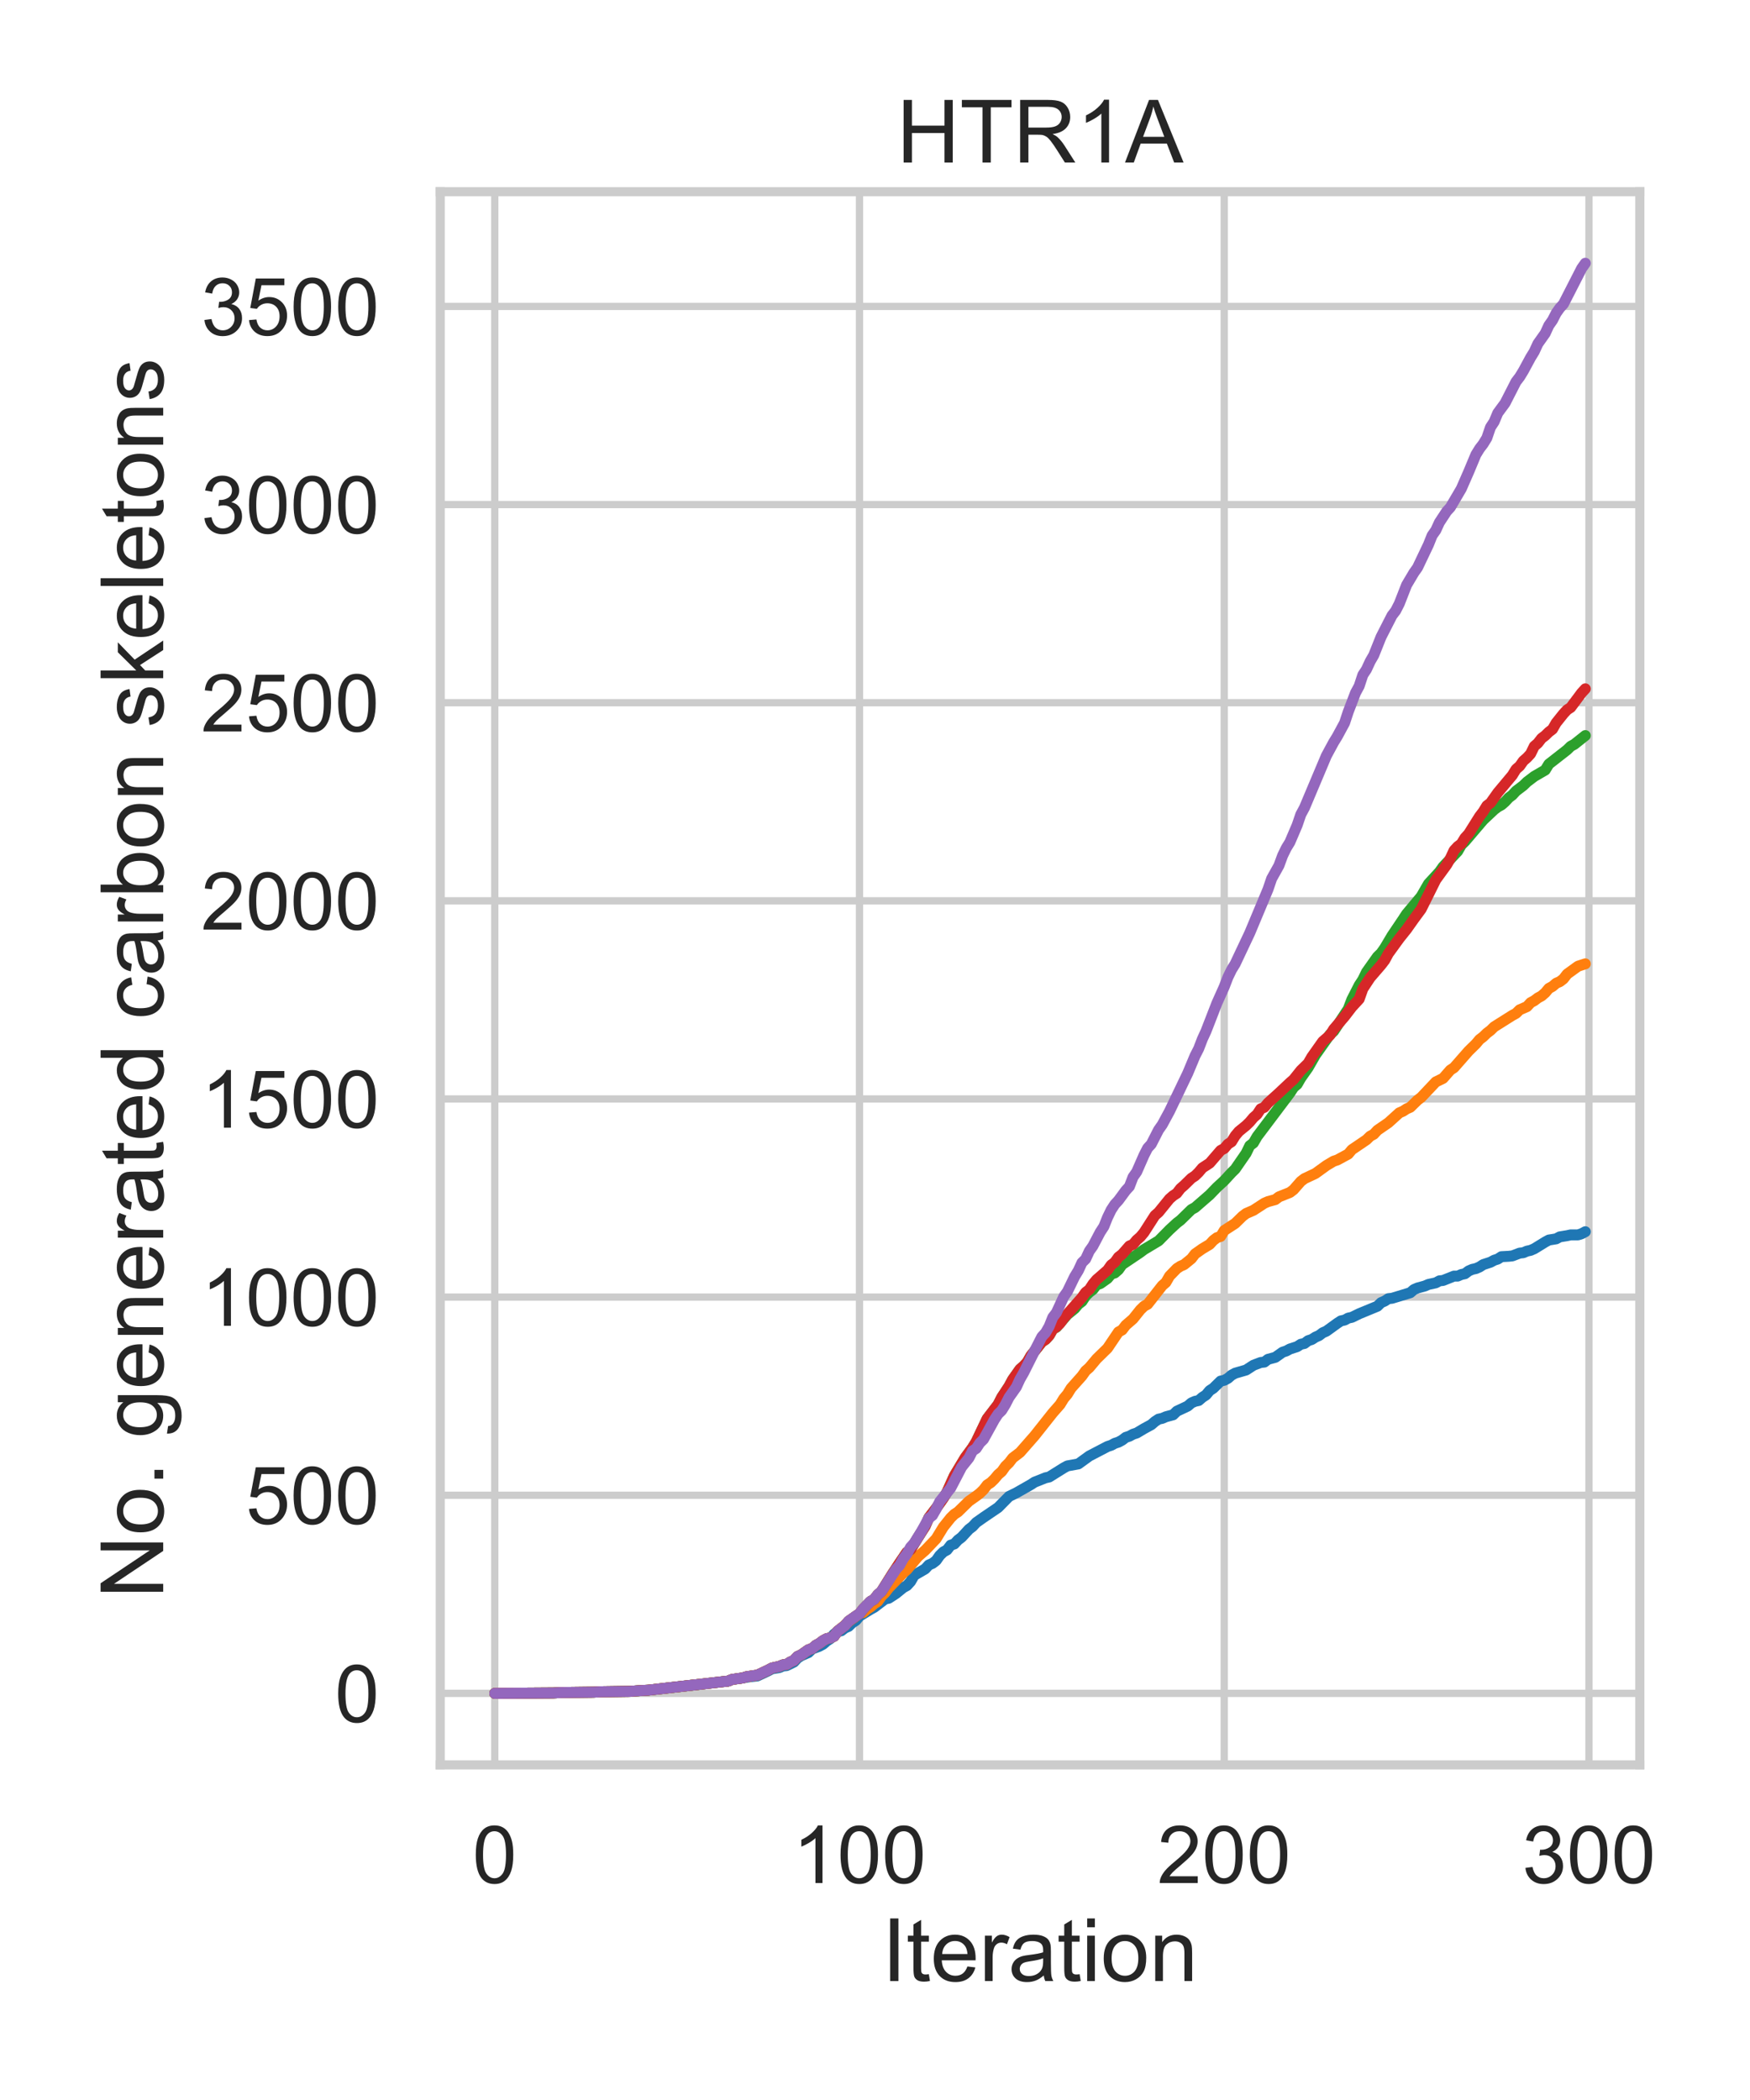 <?xml version="1.0" encoding="utf-8" standalone="no"?>
<!DOCTYPE svg PUBLIC "-//W3C//DTD SVG 1.1//EN"
  "http://www.w3.org/Graphics/SVG/1.1/DTD/svg11.dtd">
<!-- Created with matplotlib (https://matplotlib.org/) -->
<svg height="432pt" version="1.1" viewBox="0 0 360 432" width="360pt" xmlns="http://www.w3.org/2000/svg" xmlns:xlink="http://www.w3.org/1999/xlink">
 <defs>
  <style type="text/css">
*{stroke-linecap:butt;stroke-linejoin:round;}
  </style>
 </defs>
 <g id="figure_1">
  <g id="patch_1">
   <path d="M 0 432 
L 360 432 
L 360 0 
L 0 0 
z
" style="fill:#ffffff;"/>
  </g>
  <g id="axes_1">
   <g id="patch_2">
    <path d="M 90.565 363.06 
L 337.339 363.06 
L 337.339 39.44 
L 90.565 39.44 
z
" style="fill:#ffffff;"/>
   </g>
   <g id="matplotlib.axis_1">
    <g id="xtick_1">
     <g id="line2d_1">
      <path clip-path="url(#p295e932a3f)" d="M 101.782 363.06 
L 101.782 39.44 
" style="fill:none;stroke:#cccccc;stroke-linecap:round;stroke-width:1.5;"/>
     </g>
     <g id="text_1">
      <!-- 0 -->
      <defs>
       <path d="M 4.156 35.297 
Q 4.156 48 6.766 55.734 
Q 9.375 63.484 14.516 67.672 
Q 19.672 71.875 27.484 71.875 
Q 33.25 71.875 37.594 69.547 
Q 41.938 67.234 44.766 62.859 
Q 47.609 58.5 49.219 52.219 
Q 50.828 45.953 50.828 35.297 
Q 50.828 22.703 48.234 14.969 
Q 45.656 7.234 40.5 3 
Q 35.359 -1.219 27.484 -1.219 
Q 17.141 -1.219 11.234 6.203 
Q 4.156 15.141 4.156 35.297 
z
M 13.188 35.297 
Q 13.188 17.672 17.312 11.828 
Q 21.438 6 27.484 6 
Q 33.547 6 37.672 11.859 
Q 41.797 17.719 41.797 35.297 
Q 41.797 52.984 37.672 58.781 
Q 33.547 64.594 27.391 64.594 
Q 21.344 64.594 17.719 59.469 
Q 13.188 52.938 13.188 35.297 
z
" id="ArialMT-48"/>
      </defs>
      <g style="fill:#262626;" transform="translate(97.194 387.37)scale(0.165 -0.165)">
       <use xlink:href="#ArialMT-48"/>
      </g>
     </g>
    </g>
    <g id="xtick_2">
     <g id="line2d_2">
      <path clip-path="url(#p295e932a3f)" d="M 176.812 363.06 
L 176.812 39.44 
" style="fill:none;stroke:#cccccc;stroke-linecap:round;stroke-width:1.5;"/>
     </g>
     <g id="text_2">
      <!-- 100 -->
      <defs>
       <path d="M 37.25 0 
L 28.469 0 
L 28.469 56 
Q 25.297 52.984 20.141 49.953 
Q 14.984 46.922 10.891 45.406 
L 10.891 53.906 
Q 18.266 57.375 23.781 62.297 
Q 29.297 67.234 31.594 71.875 
L 37.25 71.875 
z
" id="ArialMT-49"/>
      </defs>
      <g style="fill:#262626;" transform="translate(163.049 387.37)scale(0.165 -0.165)">
       <use xlink:href="#ArialMT-49"/>
       <use x="55.615" xlink:href="#ArialMT-48"/>
       <use x="111.23" xlink:href="#ArialMT-48"/>
      </g>
     </g>
    </g>
    <g id="xtick_3">
     <g id="line2d_3">
      <path clip-path="url(#p295e932a3f)" d="M 251.842 363.06 
L 251.842 39.44 
" style="fill:none;stroke:#cccccc;stroke-linecap:round;stroke-width:1.5;"/>
     </g>
     <g id="text_3">
      <!-- 200 -->
      <defs>
       <path d="M 50.344 8.453 
L 50.344 0 
L 3.031 0 
Q 2.938 3.172 4.047 6.109 
Q 5.859 10.938 9.828 15.625 
Q 13.812 20.312 21.344 26.469 
Q 33.016 36.031 37.109 41.625 
Q 41.219 47.219 41.219 52.203 
Q 41.219 57.422 37.469 61 
Q 33.734 64.594 27.734 64.594 
Q 21.391 64.594 17.578 60.781 
Q 13.766 56.984 13.719 50.25 
L 4.688 51.172 
Q 5.609 61.281 11.656 66.578 
Q 17.719 71.875 27.938 71.875 
Q 38.234 71.875 44.234 66.156 
Q 50.25 60.453 50.25 52 
Q 50.25 47.703 48.484 43.547 
Q 46.734 39.406 42.656 34.812 
Q 38.578 30.219 29.109 22.219 
Q 21.188 15.578 18.938 13.203 
Q 16.703 10.844 15.234 8.453 
z
" id="ArialMT-50"/>
      </defs>
      <g style="fill:#262626;" transform="translate(238.079 387.37)scale(0.165 -0.165)">
       <use xlink:href="#ArialMT-50"/>
       <use x="55.615" xlink:href="#ArialMT-48"/>
       <use x="111.23" xlink:href="#ArialMT-48"/>
      </g>
     </g>
    </g>
    <g id="xtick_4">
     <g id="line2d_4">
      <path clip-path="url(#p295e932a3f)" d="M 326.873 363.06 
L 326.873 39.44 
" style="fill:none;stroke:#cccccc;stroke-linecap:round;stroke-width:1.5;"/>
     </g>
     <g id="text_4">
      <!-- 300 -->
      <defs>
       <path d="M 4.203 18.891 
L 12.984 20.062 
Q 14.5 12.594 18.141 9.297 
Q 21.781 6 27 6 
Q 33.203 6 37.469 10.297 
Q 41.75 14.594 41.75 20.953 
Q 41.75 27 37.797 30.922 
Q 33.844 34.859 27.734 34.859 
Q 25.25 34.859 21.531 33.891 
L 22.516 41.609 
Q 23.391 41.5 23.922 41.5 
Q 29.547 41.5 34.031 44.422 
Q 38.531 47.359 38.531 53.469 
Q 38.531 58.297 35.25 61.469 
Q 31.984 64.656 26.812 64.656 
Q 21.688 64.656 18.266 61.422 
Q 14.844 58.203 13.875 51.766 
L 5.078 53.328 
Q 6.688 62.156 12.391 67.016 
Q 18.109 71.875 26.609 71.875 
Q 32.469 71.875 37.391 69.359 
Q 42.328 66.844 44.938 62.5 
Q 47.562 58.156 47.562 53.266 
Q 47.562 48.641 45.062 44.828 
Q 42.578 41.016 37.703 38.766 
Q 44.047 37.312 47.562 32.688 
Q 51.078 28.078 51.078 21.141 
Q 51.078 11.766 44.234 5.25 
Q 37.406 -1.266 26.953 -1.266 
Q 17.531 -1.266 11.297 4.344 
Q 5.078 9.969 4.203 18.891 
z
" id="ArialMT-51"/>
      </defs>
      <g style="fill:#262626;" transform="translate(313.109 387.37)scale(0.165 -0.165)">
       <use xlink:href="#ArialMT-51"/>
       <use x="55.615" xlink:href="#ArialMT-48"/>
       <use x="111.23" xlink:href="#ArialMT-48"/>
      </g>
     </g>
    </g>
    <g id="text_5">
     <!-- Iteration -->
     <defs>
      <path d="M 9.328 0 
L 9.328 71.578 
L 18.797 71.578 
L 18.797 0 
z
" id="ArialMT-73"/>
      <path d="M 25.781 7.859 
L 27.047 0.094 
Q 23.344 -0.688 20.406 -0.688 
Q 15.625 -0.688 12.984 0.828 
Q 10.359 2.344 9.281 4.812 
Q 8.203 7.281 8.203 15.188 
L 8.203 45.016 
L 1.766 45.016 
L 1.766 51.859 
L 8.203 51.859 
L 8.203 64.703 
L 16.938 69.969 
L 16.938 51.859 
L 25.781 51.859 
L 25.781 45.016 
L 16.938 45.016 
L 16.938 14.703 
Q 16.938 10.938 17.406 9.859 
Q 17.875 8.797 18.922 8.156 
Q 19.969 7.516 21.922 7.516 
Q 23.391 7.516 25.781 7.859 
z
" id="ArialMT-116"/>
      <path d="M 42.094 16.703 
L 51.172 15.578 
Q 49.031 7.625 43.219 3.219 
Q 37.406 -1.172 28.375 -1.172 
Q 17 -1.172 10.328 5.828 
Q 3.656 12.844 3.656 25.484 
Q 3.656 38.578 10.391 45.797 
Q 17.141 53.031 27.875 53.031 
Q 38.281 53.031 44.875 45.953 
Q 51.469 38.875 51.469 26.031 
Q 51.469 25.25 51.422 23.688 
L 12.75 23.688 
Q 13.234 15.141 17.578 10.594 
Q 21.922 6.062 28.422 6.062 
Q 33.25 6.062 36.672 8.594 
Q 40.094 11.141 42.094 16.703 
z
M 13.234 30.906 
L 42.188 30.906 
Q 41.609 37.453 38.875 40.719 
Q 34.672 45.797 27.984 45.797 
Q 21.922 45.797 17.797 41.75 
Q 13.672 37.703 13.234 30.906 
z
" id="ArialMT-101"/>
      <path d="M 6.5 0 
L 6.5 51.859 
L 14.406 51.859 
L 14.406 44 
Q 17.438 49.516 20 51.266 
Q 22.562 53.031 25.641 53.031 
Q 30.078 53.031 34.672 50.203 
L 31.641 42.047 
Q 28.422 43.953 25.203 43.953 
Q 22.312 43.953 20.016 42.219 
Q 17.719 40.484 16.75 37.406 
Q 15.281 32.719 15.281 27.156 
L 15.281 0 
z
" id="ArialMT-114"/>
      <path d="M 40.438 6.391 
Q 35.547 2.25 31.031 0.531 
Q 26.516 -1.172 21.344 -1.172 
Q 12.797 -1.172 8.203 3 
Q 3.609 7.172 3.609 13.672 
Q 3.609 17.484 5.344 20.625 
Q 7.078 23.781 9.891 25.688 
Q 12.703 27.594 16.219 28.562 
Q 18.797 29.25 24.031 29.891 
Q 34.672 31.156 39.703 32.906 
Q 39.75 34.719 39.75 35.203 
Q 39.75 40.578 37.25 42.781 
Q 33.891 45.75 27.25 45.75 
Q 21.047 45.75 18.094 43.578 
Q 15.141 41.406 13.719 35.891 
L 5.125 37.062 
Q 6.297 42.578 8.984 45.969 
Q 11.672 49.359 16.75 51.188 
Q 21.828 53.031 28.516 53.031 
Q 35.156 53.031 39.297 51.469 
Q 43.453 49.906 45.406 47.531 
Q 47.359 45.172 48.141 41.547 
Q 48.578 39.312 48.578 33.453 
L 48.578 21.734 
Q 48.578 9.469 49.141 6.219 
Q 49.703 2.984 51.375 0 
L 42.188 0 
Q 40.828 2.734 40.438 6.391 
z
M 39.703 26.031 
Q 34.906 24.078 25.344 22.703 
Q 19.922 21.922 17.672 20.938 
Q 15.438 19.969 14.203 18.094 
Q 12.984 16.219 12.984 13.922 
Q 12.984 10.406 15.641 8.062 
Q 18.312 5.719 23.438 5.719 
Q 28.516 5.719 32.469 7.938 
Q 36.422 10.156 38.281 14.016 
Q 39.703 17 39.703 22.797 
z
" id="ArialMT-97"/>
      <path d="M 6.641 61.469 
L 6.641 71.578 
L 15.438 71.578 
L 15.438 61.469 
z
M 6.641 0 
L 6.641 51.859 
L 15.438 51.859 
L 15.438 0 
z
" id="ArialMT-105"/>
      <path d="M 3.328 25.922 
Q 3.328 40.328 11.328 47.266 
Q 18.016 53.031 27.641 53.031 
Q 38.328 53.031 45.109 46.016 
Q 51.906 39.016 51.906 26.656 
Q 51.906 16.656 48.906 10.906 
Q 45.906 5.172 40.156 2 
Q 34.422 -1.172 27.641 -1.172 
Q 16.75 -1.172 10.031 5.812 
Q 3.328 12.797 3.328 25.922 
z
M 12.359 25.922 
Q 12.359 15.969 16.703 11.016 
Q 21.047 6.062 27.641 6.062 
Q 34.188 6.062 38.531 11.031 
Q 42.875 16.016 42.875 26.219 
Q 42.875 35.844 38.5 40.797 
Q 34.125 45.75 27.641 45.75 
Q 21.047 45.75 16.703 40.812 
Q 12.359 35.891 12.359 25.922 
z
" id="ArialMT-111"/>
      <path d="M 6.594 0 
L 6.594 51.859 
L 14.5 51.859 
L 14.5 44.484 
Q 20.219 53.031 31 53.031 
Q 35.688 53.031 39.625 51.344 
Q 43.562 49.656 45.516 46.922 
Q 47.469 44.188 48.25 40.438 
Q 48.734 37.984 48.734 31.891 
L 48.734 0 
L 39.938 0 
L 39.938 31.547 
Q 39.938 36.922 38.906 39.578 
Q 37.891 42.234 35.281 43.812 
Q 32.672 45.406 29.156 45.406 
Q 23.531 45.406 19.453 41.844 
Q 15.375 38.281 15.375 28.328 
L 15.375 0 
z
" id="ArialMT-110"/>
     </defs>
     <g style="fill:#262626;" transform="translate(181.435 407.534)scale(0.18 -0.18)">
      <use xlink:href="#ArialMT-73"/>
      <use x="27.783" xlink:href="#ArialMT-116"/>
      <use x="55.566" xlink:href="#ArialMT-101"/>
      <use x="111.182" xlink:href="#ArialMT-114"/>
      <use x="144.482" xlink:href="#ArialMT-97"/>
      <use x="200.098" xlink:href="#ArialMT-116"/>
      <use x="227.881" xlink:href="#ArialMT-105"/>
      <use x="250.098" xlink:href="#ArialMT-111"/>
      <use x="305.713" xlink:href="#ArialMT-110"/>
     </g>
    </g>
   </g>
   <g id="matplotlib.axis_2">
    <g id="ytick_1">
     <g id="line2d_5">
      <path clip-path="url(#p295e932a3f)" d="M 90.565 348.35 
L 337.339 348.35 
" style="fill:none;stroke:#cccccc;stroke-linecap:round;stroke-width:1.5;"/>
     </g>
     <g id="text_6">
      <!-- 0 -->
      <g style="fill:#262626;" transform="translate(68.889 354.255)scale(0.165 -0.165)">
       <use xlink:href="#ArialMT-48"/>
      </g>
     </g>
    </g>
    <g id="ytick_2">
     <g id="line2d_6">
      <path clip-path="url(#p295e932a3f)" d="M 90.565 307.591 
L 337.339 307.591 
" style="fill:none;stroke:#cccccc;stroke-linecap:round;stroke-width:1.5;"/>
     </g>
     <g id="text_7">
      <!-- 500 -->
      <defs>
       <path d="M 4.156 18.75 
L 13.375 19.531 
Q 14.406 12.797 18.141 9.391 
Q 21.875 6 27.156 6 
Q 33.5 6 37.891 10.781 
Q 42.281 15.578 42.281 23.484 
Q 42.281 31 38.062 35.344 
Q 33.844 39.703 27 39.703 
Q 22.75 39.703 19.328 37.766 
Q 15.922 35.844 13.969 32.766 
L 5.719 33.844 
L 12.641 70.609 
L 48.25 70.609 
L 48.25 62.203 
L 19.672 62.203 
L 15.828 42.969 
Q 22.266 47.469 29.344 47.469 
Q 38.719 47.469 45.156 40.969 
Q 51.609 34.469 51.609 24.266 
Q 51.609 14.547 45.953 7.469 
Q 39.062 -1.219 27.156 -1.219 
Q 17.391 -1.219 11.203 4.25 
Q 5.031 9.719 4.156 18.75 
z
" id="ArialMT-53"/>
      </defs>
      <g style="fill:#262626;" transform="translate(50.538 313.496)scale(0.165 -0.165)">
       <use xlink:href="#ArialMT-53"/>
       <use x="55.615" xlink:href="#ArialMT-48"/>
       <use x="111.23" xlink:href="#ArialMT-48"/>
      </g>
     </g>
    </g>
    <g id="ytick_3">
     <g id="line2d_7">
      <path clip-path="url(#p295e932a3f)" d="M 90.565 266.832 
L 337.339 266.832 
" style="fill:none;stroke:#cccccc;stroke-linecap:round;stroke-width:1.5;"/>
     </g>
     <g id="text_8">
      <!-- 1000 -->
      <g style="fill:#262626;" transform="translate(41.363 272.737)scale(0.165 -0.165)">
       <use xlink:href="#ArialMT-49"/>
       <use x="55.615" xlink:href="#ArialMT-48"/>
       <use x="111.23" xlink:href="#ArialMT-48"/>
       <use x="166.846" xlink:href="#ArialMT-48"/>
      </g>
     </g>
    </g>
    <g id="ytick_4">
     <g id="line2d_8">
      <path clip-path="url(#p295e932a3f)" d="M 90.565 226.072 
L 337.339 226.072 
" style="fill:none;stroke:#cccccc;stroke-linecap:round;stroke-width:1.5;"/>
     </g>
     <g id="text_9">
      <!-- 1500 -->
      <g style="fill:#262626;" transform="translate(41.363 231.978)scale(0.165 -0.165)">
       <use xlink:href="#ArialMT-49"/>
       <use x="55.615" xlink:href="#ArialMT-53"/>
       <use x="111.23" xlink:href="#ArialMT-48"/>
       <use x="166.846" xlink:href="#ArialMT-48"/>
      </g>
     </g>
    </g>
    <g id="ytick_5">
     <g id="line2d_9">
      <path clip-path="url(#p295e932a3f)" d="M 90.565 185.313 
L 337.339 185.313 
" style="fill:none;stroke:#cccccc;stroke-linecap:round;stroke-width:1.5;"/>
     </g>
     <g id="text_10">
      <!-- 2000 -->
      <g style="fill:#262626;" transform="translate(41.363 191.218)scale(0.165 -0.165)">
       <use xlink:href="#ArialMT-50"/>
       <use x="55.615" xlink:href="#ArialMT-48"/>
       <use x="111.23" xlink:href="#ArialMT-48"/>
       <use x="166.846" xlink:href="#ArialMT-48"/>
      </g>
     </g>
    </g>
    <g id="ytick_6">
     <g id="line2d_10">
      <path clip-path="url(#p295e932a3f)" d="M 90.565 144.554 
L 337.339 144.554 
" style="fill:none;stroke:#cccccc;stroke-linecap:round;stroke-width:1.5;"/>
     </g>
     <g id="text_11">
      <!-- 2500 -->
      <g style="fill:#262626;" transform="translate(41.363 150.459)scale(0.165 -0.165)">
       <use xlink:href="#ArialMT-50"/>
       <use x="55.615" xlink:href="#ArialMT-53"/>
       <use x="111.23" xlink:href="#ArialMT-48"/>
       <use x="166.846" xlink:href="#ArialMT-48"/>
      </g>
     </g>
    </g>
    <g id="ytick_7">
     <g id="line2d_11">
      <path clip-path="url(#p295e932a3f)" d="M 90.565 103.795 
L 337.339 103.795 
" style="fill:none;stroke:#cccccc;stroke-linecap:round;stroke-width:1.5;"/>
     </g>
     <g id="text_12">
      <!-- 3000 -->
      <g style="fill:#262626;" transform="translate(41.363 109.7)scale(0.165 -0.165)">
       <use xlink:href="#ArialMT-51"/>
       <use x="55.615" xlink:href="#ArialMT-48"/>
       <use x="111.23" xlink:href="#ArialMT-48"/>
       <use x="166.846" xlink:href="#ArialMT-48"/>
      </g>
     </g>
    </g>
    <g id="ytick_8">
     <g id="line2d_12">
      <path clip-path="url(#p295e932a3f)" d="M 90.565 63.036 
L 337.339 63.036 
" style="fill:none;stroke:#cccccc;stroke-linecap:round;stroke-width:1.5;"/>
     </g>
     <g id="text_13">
      <!-- 3500 -->
      <g style="fill:#262626;" transform="translate(41.363 68.941)scale(0.165 -0.165)">
       <use xlink:href="#ArialMT-51"/>
       <use x="55.615" xlink:href="#ArialMT-53"/>
       <use x="111.23" xlink:href="#ArialMT-48"/>
       <use x="166.846" xlink:href="#ArialMT-48"/>
      </g>
     </g>
    </g>
    <g id="text_14">
     <!-- No. generated carbon skeletons -->
     <defs>
      <path d="M 7.625 0 
L 7.625 71.578 
L 17.328 71.578 
L 54.938 15.375 
L 54.938 71.578 
L 64.016 71.578 
L 64.016 0 
L 54.297 0 
L 16.703 56.25 
L 16.703 0 
z
" id="ArialMT-78"/>
      <path d="M 9.078 0 
L 9.078 10.016 
L 19.094 10.016 
L 19.094 0 
z
" id="ArialMT-46"/>
      <path id="ArialMT-32"/>
      <path d="M 4.984 -4.297 
L 13.531 -5.562 
Q 14.062 -9.516 16.5 -11.328 
Q 19.781 -13.766 25.438 -13.766 
Q 31.547 -13.766 34.859 -11.328 
Q 38.188 -8.891 39.359 -4.5 
Q 40.047 -1.812 39.984 6.781 
Q 34.234 0 25.641 0 
Q 14.938 0 9.078 7.719 
Q 3.219 15.438 3.219 26.219 
Q 3.219 33.641 5.906 39.906 
Q 8.594 46.188 13.688 49.609 
Q 18.797 53.031 25.688 53.031 
Q 34.859 53.031 40.828 45.609 
L 40.828 51.859 
L 48.922 51.859 
L 48.922 7.031 
Q 48.922 -5.078 46.453 -10.125 
Q 44 -15.188 38.641 -18.109 
Q 33.297 -21.047 25.484 -21.047 
Q 16.219 -21.047 10.5 -16.875 
Q 4.781 -12.703 4.984 -4.297 
z
M 12.25 26.859 
Q 12.25 16.656 16.297 11.969 
Q 20.359 7.281 26.469 7.281 
Q 32.516 7.281 36.609 11.938 
Q 40.719 16.609 40.719 26.562 
Q 40.719 36.078 36.5 40.906 
Q 32.281 45.75 26.312 45.75 
Q 20.453 45.75 16.344 40.984 
Q 12.25 36.234 12.25 26.859 
z
" id="ArialMT-103"/>
      <path d="M 40.234 0 
L 40.234 6.547 
Q 35.297 -1.172 25.734 -1.172 
Q 19.531 -1.172 14.328 2.25 
Q 9.125 5.672 6.266 11.797 
Q 3.422 17.922 3.422 25.875 
Q 3.422 33.641 6 39.969 
Q 8.594 46.297 13.766 49.656 
Q 18.953 53.031 25.344 53.031 
Q 30.031 53.031 33.688 51.047 
Q 37.359 49.078 39.656 45.906 
L 39.656 71.578 
L 48.391 71.578 
L 48.391 0 
z
M 12.453 25.875 
Q 12.453 15.922 16.641 10.984 
Q 20.844 6.062 26.562 6.062 
Q 32.328 6.062 36.344 10.766 
Q 40.375 15.484 40.375 25.141 
Q 40.375 35.797 36.266 40.766 
Q 32.172 45.75 26.172 45.75 
Q 20.312 45.75 16.375 40.969 
Q 12.453 36.188 12.453 25.875 
z
" id="ArialMT-100"/>
      <path d="M 40.438 19 
L 49.078 17.875 
Q 47.656 8.938 41.812 3.875 
Q 35.984 -1.172 27.484 -1.172 
Q 16.844 -1.172 10.375 5.781 
Q 3.906 12.75 3.906 25.734 
Q 3.906 34.125 6.688 40.422 
Q 9.469 46.734 15.156 49.875 
Q 20.844 53.031 27.547 53.031 
Q 35.984 53.031 41.359 48.75 
Q 46.734 44.484 48.25 36.625 
L 39.703 35.297 
Q 38.484 40.531 35.375 43.156 
Q 32.281 45.797 27.875 45.797 
Q 21.234 45.797 17.078 41.031 
Q 12.938 36.281 12.938 25.984 
Q 12.938 15.531 16.938 10.797 
Q 20.953 6.062 27.391 6.062 
Q 32.562 6.062 36.031 9.234 
Q 39.5 12.406 40.438 19 
z
" id="ArialMT-99"/>
      <path d="M 14.703 0 
L 6.547 0 
L 6.547 71.578 
L 15.328 71.578 
L 15.328 46.047 
Q 20.906 53.031 29.547 53.031 
Q 34.328 53.031 38.594 51.094 
Q 42.875 49.172 45.625 45.672 
Q 48.391 42.188 49.953 37.25 
Q 51.516 32.328 51.516 26.703 
Q 51.516 13.375 44.922 6.094 
Q 38.328 -1.172 29.109 -1.172 
Q 19.922 -1.172 14.703 6.5 
z
M 14.594 26.312 
Q 14.594 17 17.141 12.844 
Q 21.297 6.062 28.375 6.062 
Q 34.125 6.062 38.328 11.062 
Q 42.531 16.062 42.531 25.984 
Q 42.531 36.141 38.5 40.969 
Q 34.469 45.797 28.766 45.797 
Q 23 45.797 18.797 40.797 
Q 14.594 35.797 14.594 26.312 
z
" id="ArialMT-98"/>
      <path d="M 3.078 15.484 
L 11.766 16.844 
Q 12.5 11.625 15.844 8.844 
Q 19.188 6.062 25.203 6.062 
Q 31.25 6.062 34.172 8.516 
Q 37.109 10.984 37.109 14.312 
Q 37.109 17.281 34.516 19 
Q 32.719 20.172 25.531 21.969 
Q 15.875 24.422 12.141 26.203 
Q 8.406 27.984 6.469 31.125 
Q 4.547 34.281 4.547 38.094 
Q 4.547 41.547 6.125 44.5 
Q 7.719 47.469 10.453 49.422 
Q 12.5 50.922 16.031 51.969 
Q 19.578 53.031 23.641 53.031 
Q 29.734 53.031 34.344 51.266 
Q 38.969 49.516 41.156 46.5 
Q 43.359 43.5 44.188 38.484 
L 35.594 37.312 
Q 35.016 41.312 32.203 43.547 
Q 29.391 45.797 24.266 45.797 
Q 18.219 45.797 15.625 43.797 
Q 13.031 41.797 13.031 39.109 
Q 13.031 37.406 14.109 36.031 
Q 15.188 34.625 17.484 33.688 
Q 18.797 33.203 25.25 31.453 
Q 34.578 28.953 38.25 27.359 
Q 41.938 25.781 44.031 22.75 
Q 46.141 19.734 46.141 15.234 
Q 46.141 10.844 43.578 6.953 
Q 41.016 3.078 36.172 0.953 
Q 31.344 -1.172 25.25 -1.172 
Q 15.141 -1.172 9.844 3.031 
Q 4.547 7.234 3.078 15.484 
z
" id="ArialMT-115"/>
      <path d="M 6.641 0 
L 6.641 71.578 
L 15.438 71.578 
L 15.438 30.766 
L 36.234 51.859 
L 47.609 51.859 
L 27.781 32.625 
L 49.609 0 
L 38.766 0 
L 21.625 26.516 
L 15.438 20.562 
L 15.438 0 
z
" id="ArialMT-107"/>
      <path d="M 6.391 0 
L 6.391 71.578 
L 15.188 71.578 
L 15.188 0 
z
" id="ArialMT-108"/>
     </defs>
     <g style="fill:#262626;" transform="translate(33.574 328.822)rotate(-90)scale(0.18 -0.18)">
      <use xlink:href="#ArialMT-78"/>
      <use x="72.217" xlink:href="#ArialMT-111"/>
      <use x="127.832" xlink:href="#ArialMT-46"/>
      <use x="155.615" xlink:href="#ArialMT-32"/>
      <use x="183.398" xlink:href="#ArialMT-103"/>
      <use x="239.014" xlink:href="#ArialMT-101"/>
      <use x="294.629" xlink:href="#ArialMT-110"/>
      <use x="350.244" xlink:href="#ArialMT-101"/>
      <use x="405.859" xlink:href="#ArialMT-114"/>
      <use x="439.16" xlink:href="#ArialMT-97"/>
      <use x="494.775" xlink:href="#ArialMT-116"/>
      <use x="522.559" xlink:href="#ArialMT-101"/>
      <use x="578.174" xlink:href="#ArialMT-100"/>
      <use x="633.789" xlink:href="#ArialMT-32"/>
      <use x="661.572" xlink:href="#ArialMT-99"/>
      <use x="711.572" xlink:href="#ArialMT-97"/>
      <use x="767.188" xlink:href="#ArialMT-114"/>
      <use x="800.488" xlink:href="#ArialMT-98"/>
      <use x="856.104" xlink:href="#ArialMT-111"/>
      <use x="911.719" xlink:href="#ArialMT-110"/>
      <use x="967.334" xlink:href="#ArialMT-32"/>
      <use x="995.117" xlink:href="#ArialMT-115"/>
      <use x="1045.117" xlink:href="#ArialMT-107"/>
      <use x="1095.117" xlink:href="#ArialMT-101"/>
      <use x="1150.732" xlink:href="#ArialMT-108"/>
      <use x="1172.949" xlink:href="#ArialMT-101"/>
      <use x="1228.564" xlink:href="#ArialMT-116"/>
      <use x="1256.348" xlink:href="#ArialMT-111"/>
      <use x="1311.963" xlink:href="#ArialMT-110"/>
      <use x="1367.578" xlink:href="#ArialMT-115"/>
     </g>
    </g>
   </g>
   <g id="line2d_13">
    <path clip-path="url(#p295e932a3f)" d="M 101.782 348.35 
L 113.787 348.268 
L 115.287 348.187 
L 122.04 348.105 
L 123.541 348.024 
L 129.543 347.942 
L 131.794 347.779 
L 133.295 347.698 
L 149.801 345.823 
L 150.552 345.497 
L 152.803 345.171 
L 154.303 344.926 
L 155.804 344.763 
L 158.055 343.703 
L 158.805 343.296 
L 160.306 343.051 
L 161.056 342.725 
L 161.806 342.644 
L 163.307 341.91 
L 164.057 341.095 
L 164.807 340.606 
L 166.308 339.954 
L 167.058 339.22 
L 168.559 338.649 
L 169.309 338.242 
L 170.059 337.59 
L 170.81 337.1 
L 171.56 336.204 
L 172.31 335.633 
L 173.061 335.47 
L 173.811 334.899 
L 174.561 334.573 
L 175.312 333.84 
L 176.062 333.351 
L 176.812 332.454 
L 179.063 331.068 
L 179.813 330.661 
L 182.064 328.949 
L 182.815 328.786 
L 184.315 327.807 
L 185.816 326.585 
L 186.566 326.177 
L 187.316 325.362 
L 188.067 324.058 
L 190.318 322.753 
L 191.068 321.938 
L 191.818 321.612 
L 192.569 321.041 
L 193.319 319.982 
L 194.069 319.248 
L 194.819 318.84 
L 195.57 317.862 
L 196.32 317.618 
L 197.07 316.802 
L 197.821 316.232 
L 199.321 314.601 
L 200.072 314.031 
L 200.822 313.216 
L 202.322 312.156 
L 205.324 310.118 
L 207.575 307.835 
L 209.075 307.102 
L 212.076 305.39 
L 212.827 304.901 
L 215.078 304.004 
L 215.828 303.841 
L 218.829 301.966 
L 219.579 301.558 
L 221.83 301.151 
L 224.081 299.52 
L 227.833 297.564 
L 228.583 297.319 
L 229.333 296.912 
L 230.084 296.667 
L 230.834 296.26 
L 231.584 295.689 
L 232.334 295.445 
L 233.085 295.037 
L 233.835 294.792 
L 235.336 293.896 
L 236.836 293.081 
L 237.587 292.428 
L 238.337 291.939 
L 239.087 291.776 
L 239.838 291.45 
L 241.338 291.043 
L 242.088 290.309 
L 244.339 289.249 
L 245.09 288.597 
L 245.84 288.271 
L 246.59 288.108 
L 247.341 287.456 
L 248.091 286.967 
L 248.841 286.07 
L 249.591 285.581 
L 251.092 284.113 
L 251.842 283.95 
L 252.593 283.543 
L 253.343 282.891 
L 254.093 282.483 
L 256.344 281.831 
L 257.845 280.853 
L 259.345 280.282 
L 260.096 280.201 
L 260.846 279.63 
L 262.347 279.222 
L 263.847 278.163 
L 264.597 277.918 
L 265.348 277.51 
L 266.848 277.021 
L 267.599 276.532 
L 268.349 276.369 
L 269.099 275.799 
L 269.85 275.554 
L 270.6 275.065 
L 271.35 274.739 
L 272.1 274.168 
L 272.851 273.842 
L 275.102 272.212 
L 275.852 271.723 
L 276.602 271.56 
L 277.353 271.152 
L 278.103 270.989 
L 279.603 270.255 
L 283.355 268.706 
L 284.105 267.973 
L 284.856 267.647 
L 285.606 267.158 
L 286.356 267.076 
L 290.108 265.935 
L 290.858 265.283 
L 291.608 264.957 
L 293.109 264.549 
L 293.859 264.223 
L 295.36 263.897 
L 296.11 263.489 
L 296.86 263.408 
L 299.111 262.511 
L 299.862 262.511 
L 300.612 262.185 
L 301.362 262.022 
L 302.113 261.451 
L 302.863 261.125 
L 303.613 260.962 
L 304.363 260.636 
L 305.114 260.147 
L 306.614 259.658 
L 307.365 259.25 
L 308.115 259.006 
L 308.865 258.517 
L 310.366 258.435 
L 311.116 258.354 
L 312.617 257.783 
L 313.367 257.702 
L 314.117 257.375 
L 314.868 257.212 
L 315.618 256.886 
L 317.869 255.501 
L 318.619 255.093 
L 320.12 254.848 
L 320.87 254.441 
L 322.371 254.196 
L 323.121 254.033 
L 324.622 254.033 
L 325.372 253.789 
L 326.122 253.381 
L 326.122 253.381 
" style="fill:none;stroke:#1f77b4;stroke-linecap:round;stroke-width:2.25;"/>
   </g>
   <g id="line2d_14">
    <path clip-path="url(#p295e932a3f)" d="M 101.782 348.35 
L 113.787 348.268 
L 115.287 348.187 
L 122.04 348.105 
L 123.541 348.024 
L 129.543 347.942 
L 131.794 347.779 
L 133.295 347.698 
L 149.801 345.823 
L 150.552 345.497 
L 152.803 345.171 
L 153.553 344.926 
L 155.804 344.6 
L 158.055 343.54 
L 158.805 343.133 
L 160.306 342.807 
L 161.056 342.481 
L 161.806 342.399 
L 162.556 341.91 
L 163.307 341.584 
L 164.057 340.769 
L 164.807 340.443 
L 166.308 339.383 
L 167.058 339.138 
L 167.809 338.486 
L 168.559 338.079 
L 169.309 337.508 
L 170.059 337.1 
L 170.81 336.937 
L 171.56 336.611 
L 172.31 335.552 
L 173.811 334.329 
L 174.561 333.595 
L 176.812 331.965 
L 177.562 331.72 
L 178.313 331.068 
L 179.063 330.579 
L 179.813 329.927 
L 180.564 329.438 
L 181.314 328.378 
L 182.064 327.644 
L 182.815 326.666 
L 184.315 325.117 
L 185.816 323.568 
L 186.566 322.916 
L 188.817 320.226 
L 190.318 318.922 
L 192.569 316.558 
L 194.069 314.112 
L 195.57 312.237 
L 196.32 311.504 
L 197.07 311.015 
L 199.321 308.814 
L 200.822 307.754 
L 201.572 307.183 
L 202.322 306.45 
L 203.073 305.471 
L 203.823 304.982 
L 204.573 304.249 
L 205.324 303.352 
L 206.074 302.7 
L 206.824 301.64 
L 207.575 300.906 
L 208.325 299.928 
L 209.825 298.787 
L 212.827 295.363 
L 216.578 290.635 
L 218.079 288.923 
L 218.829 287.7 
L 219.579 286.804 
L 220.33 285.581 
L 222.581 283.054 
L 223.331 281.994 
L 224.081 281.342 
L 225.582 279.548 
L 227.833 277.347 
L 230.084 274.005 
L 230.834 273.598 
L 231.584 272.619 
L 233.085 271.315 
L 234.585 269.44 
L 235.336 268.706 
L 236.086 268.299 
L 239.087 264.468 
L 239.838 263.815 
L 240.588 262.511 
L 242.088 260.962 
L 242.839 260.473 
L 243.589 260.147 
L 245.09 258.924 
L 245.84 257.946 
L 247.341 256.886 
L 248.841 255.99 
L 249.591 255.174 
L 250.342 254.604 
L 251.092 254.359 
L 251.842 253.136 
L 254.093 251.669 
L 255.594 250.202 
L 256.344 249.631 
L 257.845 248.979 
L 260.096 247.512 
L 260.846 247.186 
L 262.347 246.778 
L 263.097 246.207 
L 265.348 245.311 
L 266.098 244.74 
L 267.599 243.028 
L 268.349 242.458 
L 270.6 241.398 
L 272.851 239.767 
L 274.351 238.871 
L 275.102 238.626 
L 277.353 237.403 
L 278.103 236.507 
L 281.104 234.469 
L 281.854 233.735 
L 282.605 233.328 
L 283.355 232.512 
L 285.606 230.963 
L 287.857 228.926 
L 288.607 228.599 
L 289.357 228.11 
L 290.108 227.784 
L 291.608 226.317 
L 292.359 225.746 
L 295.36 222.567 
L 296.86 221.833 
L 298.361 220.122 
L 299.111 219.632 
L 302.113 216.209 
L 303.613 214.741 
L 304.363 213.845 
L 305.114 213.274 
L 305.864 212.54 
L 306.614 211.97 
L 307.365 211.236 
L 311.116 208.872 
L 311.866 208.464 
L 312.617 207.731 
L 314.117 207.079 
L 314.868 206.263 
L 315.618 205.856 
L 316.368 205.285 
L 317.119 204.878 
L 317.869 204.225 
L 318.619 203.329 
L 319.369 202.921 
L 320.12 202.269 
L 320.87 201.943 
L 321.62 201.372 
L 322.371 200.394 
L 324.622 198.764 
L 326.122 198.275 
L 326.122 198.275 
" style="fill:none;stroke:#ff7f0e;stroke-linecap:round;stroke-width:2.25;"/>
   </g>
   <g id="line2d_15">
    <path clip-path="url(#p295e932a3f)" d="M 101.782 348.35 
L 113.787 348.268 
L 115.287 348.187 
L 122.04 348.105 
L 123.541 348.024 
L 129.543 347.942 
L 131.794 347.779 
L 133.295 347.698 
L 149.801 345.823 
L 150.552 345.497 
L 152.803 345.171 
L 153.553 344.926 
L 155.804 344.6 
L 158.055 343.54 
L 158.805 343.133 
L 160.306 342.807 
L 161.056 342.481 
L 161.806 342.399 
L 162.556 341.91 
L 163.307 341.584 
L 164.057 340.769 
L 164.807 340.443 
L 166.308 339.383 
L 167.058 339.138 
L 167.809 338.486 
L 168.559 338.079 
L 169.309 337.508 
L 170.059 337.1 
L 170.81 336.937 
L 171.56 336.611 
L 172.31 335.552 
L 173.811 334.41 
L 174.561 333.514 
L 176.062 332.454 
L 176.812 331.965 
L 177.562 330.987 
L 179.063 329.438 
L 179.813 329.03 
L 180.564 328.052 
L 181.314 327.4 
L 183.565 323.813 
L 185.065 321.53 
L 186.566 319.329 
L 187.316 318.759 
L 188.817 316.313 
L 190.318 313.949 
L 191.068 312.237 
L 192.569 310.281 
L 194.069 308.161 
L 194.819 306.939 
L 196.32 303.596 
L 198.571 299.847 
L 200.072 297.809 
L 200.822 296.586 
L 203.073 291.858 
L 205.324 288.923 
L 206.074 287.456 
L 207.575 285.173 
L 208.325 283.787 
L 209.825 281.668 
L 210.576 281.016 
L 211.326 280.201 
L 212.076 278.896 
L 214.327 276.043 
L 215.078 275.554 
L 215.828 274.739 
L 216.578 273.435 
L 217.328 273.027 
L 219.579 270.418 
L 221.08 269.196 
L 221.83 268.299 
L 222.581 267.728 
L 223.331 266.587 
L 224.081 265.853 
L 224.831 265.283 
L 225.582 264.305 
L 226.332 264.06 
L 227.833 263 
L 228.583 262.104 
L 229.333 261.859 
L 230.084 261.207 
L 230.834 260.147 
L 234.585 257.62 
L 235.336 257.049 
L 236.836 256.153 
L 238.337 255.256 
L 240.588 252.973 
L 242.088 251.588 
L 242.839 251.017 
L 245.09 248.816 
L 245.84 248.408 
L 248.841 245.8 
L 250.342 244.251 
L 251.842 242.865 
L 253.343 241.235 
L 254.093 240.501 
L 256.344 237.24 
L 257.094 235.692 
L 257.845 235.121 
L 258.595 233.817 
L 265.348 224.85 
L 266.098 223.708 
L 266.848 223.056 
L 267.599 221.752 
L 269.099 219.632 
L 270.6 217.024 
L 273.601 212.785 
L 274.351 212.133 
L 275.852 209.85 
L 277.353 207.568 
L 278.103 205.611 
L 279.603 202.677 
L 280.354 201.535 
L 281.104 199.986 
L 283.355 196.807 
L 284.105 196.074 
L 284.856 195.014 
L 286.356 192.487 
L 288.607 189.145 
L 289.357 188.003 
L 292.359 184.416 
L 293.859 181.808 
L 296.11 179.362 
L 296.86 178.303 
L 299.862 175.123 
L 300.612 173.819 
L 301.362 173.085 
L 305.114 168.683 
L 307.365 166.564 
L 308.115 165.993 
L 308.865 165.586 
L 309.616 164.934 
L 310.366 164.118 
L 311.116 163.548 
L 311.866 162.733 
L 313.367 161.591 
L 314.117 160.858 
L 315.618 159.716 
L 317.869 158.412 
L 318.619 157.189 
L 322.371 154.255 
L 323.121 153.521 
L 323.871 153.113 
L 326.122 151.32 
L 326.122 151.32 
" style="fill:none;stroke:#2ca02c;stroke-linecap:round;stroke-width:2.25;"/>
   </g>
   <g id="line2d_16">
    <path clip-path="url(#p295e932a3f)" d="M 101.782 348.35 
L 113.787 348.268 
L 115.287 348.187 
L 122.04 348.105 
L 123.541 348.024 
L 129.543 347.942 
L 131.794 347.779 
L 133.295 347.698 
L 149.801 345.823 
L 150.552 345.497 
L 152.803 345.171 
L 153.553 344.926 
L 155.804 344.6 
L 158.055 343.54 
L 158.805 343.133 
L 160.306 342.807 
L 161.056 342.481 
L 161.806 342.399 
L 162.556 341.91 
L 163.307 341.584 
L 164.057 340.769 
L 164.807 340.443 
L 166.308 339.383 
L 167.058 339.138 
L 167.809 338.486 
L 168.559 338.079 
L 169.309 337.508 
L 170.059 337.1 
L 170.81 336.937 
L 171.56 336.611 
L 172.31 335.552 
L 173.811 334.41 
L 174.561 333.514 
L 176.062 332.454 
L 176.812 331.965 
L 177.562 330.987 
L 179.063 329.438 
L 179.813 329.03 
L 180.564 328.052 
L 181.314 327.4 
L 183.565 323.813 
L 185.065 321.53 
L 186.566 319.329 
L 187.316 318.759 
L 188.817 316.313 
L 190.318 313.949 
L 191.068 312.237 
L 192.569 310.281 
L 194.069 308.161 
L 194.819 306.939 
L 196.32 303.596 
L 198.571 299.847 
L 200.072 297.809 
L 200.822 296.586 
L 203.073 291.858 
L 205.324 288.923 
L 206.074 287.456 
L 207.575 285.173 
L 208.325 283.787 
L 209.825 281.668 
L 210.576 281.016 
L 211.326 280.201 
L 212.076 278.896 
L 214.327 276.043 
L 215.078 275.554 
L 215.828 274.739 
L 216.578 273.435 
L 217.328 272.945 
L 218.079 272.212 
L 218.829 271.152 
L 222.581 266.913 
L 223.331 265.853 
L 224.081 265.283 
L 224.831 264.141 
L 225.582 263.245 
L 227.833 261.288 
L 228.583 260.229 
L 229.333 259.658 
L 230.084 258.598 
L 230.834 258.028 
L 232.334 256.316 
L 233.085 255.99 
L 233.835 255.093 
L 234.585 254.441 
L 235.336 253.544 
L 237.587 250.039 
L 238.337 249.387 
L 240.588 246.615 
L 241.338 245.963 
L 242.088 245.474 
L 242.839 244.496 
L 243.589 243.843 
L 245.09 242.376 
L 245.84 241.887 
L 246.59 241.153 
L 247.341 240.257 
L 248.841 239.278 
L 251.092 236.67 
L 251.842 236.262 
L 252.593 235.365 
L 253.343 234.876 
L 254.093 233.654 
L 254.844 232.757 
L 256.344 231.534 
L 257.094 230.8 
L 257.845 229.904 
L 258.595 229.252 
L 259.345 228.11 
L 260.096 227.784 
L 260.846 226.888 
L 263.097 224.85 
L 265.348 222.73 
L 266.098 222.078 
L 267.599 220.203 
L 269.099 218.736 
L 269.85 217.431 
L 272.1 214.252 
L 273.601 212.948 
L 274.351 211.725 
L 276.602 209.117 
L 278.103 207.16 
L 279.603 205.53 
L 280.354 203.41 
L 281.854 201.128 
L 284.105 198.519 
L 284.856 197.541 
L 285.606 196.155 
L 287.857 193.057 
L 289.357 191.182 
L 290.858 189.063 
L 292.359 187.025 
L 295.36 180.993 
L 297.611 177.895 
L 298.361 176.591 
L 299.111 174.96 
L 299.862 174.145 
L 300.612 173.574 
L 301.362 172.352 
L 302.113 171.537 
L 304.363 167.95 
L 305.114 166.972 
L 305.864 165.749 
L 306.614 165.178 
L 308.115 163.059 
L 311.116 159.472 
L 311.866 158.249 
L 312.617 157.597 
L 313.367 156.537 
L 314.117 155.885 
L 314.868 155.07 
L 315.618 153.521 
L 316.368 152.869 
L 317.119 151.891 
L 317.869 151.32 
L 318.619 150.586 
L 319.369 150.016 
L 320.12 148.711 
L 321.62 146.836 
L 322.371 146.021 
L 323.121 145.532 
L 325.372 142.516 
L 326.122 141.701 
L 326.122 141.701 
" style="fill:none;stroke:#d62728;stroke-linecap:round;stroke-width:2.25;"/>
   </g>
   <g id="line2d_17">
    <path clip-path="url(#p295e932a3f)" d="M 101.782 348.35 
L 113.787 348.268 
L 115.287 348.187 
L 122.04 348.105 
L 123.541 348.024 
L 129.543 347.942 
L 131.794 347.779 
L 133.295 347.698 
L 149.801 345.823 
L 150.552 345.497 
L 152.803 345.171 
L 153.553 344.926 
L 155.804 344.6 
L 158.055 343.54 
L 158.805 343.133 
L 160.306 342.807 
L 161.056 342.481 
L 161.806 342.399 
L 162.556 341.91 
L 163.307 341.584 
L 164.057 340.769 
L 164.807 340.443 
L 166.308 339.383 
L 167.058 339.138 
L 167.809 338.486 
L 168.559 338.079 
L 169.309 337.508 
L 170.059 337.1 
L 170.81 336.937 
L 171.56 336.611 
L 172.31 335.552 
L 173.811 334.41 
L 174.561 333.514 
L 176.062 332.454 
L 176.812 331.965 
L 177.562 330.987 
L 179.063 329.438 
L 179.813 329.03 
L 180.564 328.052 
L 181.314 327.4 
L 184.315 322.835 
L 185.065 322.02 
L 185.816 320.634 
L 186.566 319.656 
L 187.316 318.27 
L 188.067 317.455 
L 189.567 315.009 
L 191.068 312.319 
L 191.818 311.748 
L 192.569 310.444 
L 193.319 308.895 
L 195.57 306.123 
L 197.821 301.803 
L 199.321 299.928 
L 200.072 298.461 
L 200.822 297.972 
L 201.572 296.83 
L 202.322 296.097 
L 204.573 292.021 
L 205.324 290.88 
L 206.074 290.146 
L 206.824 288.923 
L 207.575 287.456 
L 209.075 285.336 
L 209.825 283.706 
L 210.576 282.402 
L 212.827 277.918 
L 214.327 274.983 
L 215.078 274.168 
L 215.828 272.864 
L 216.578 270.989 
L 217.328 270.011 
L 218.829 266.75 
L 219.579 265.69 
L 221.08 262.593 
L 221.83 261.37 
L 222.581 259.739 
L 223.331 259.006 
L 224.081 257.375 
L 224.831 256.316 
L 226.332 253.463 
L 227.082 252.321 
L 227.833 250.446 
L 228.583 248.898 
L 229.333 247.756 
L 230.084 246.941 
L 231.584 244.903 
L 232.334 244.088 
L 233.085 242.131 
L 233.835 241.072 
L 235.336 237.648 
L 236.086 236.181 
L 236.836 235.365 
L 238.337 232.431 
L 239.087 231.371 
L 240.588 228.599 
L 244.339 220.774 
L 245.84 217.187 
L 246.59 215.72 
L 247.341 213.763 
L 248.091 212.133 
L 250.342 206.345 
L 251.842 203.003 
L 252.593 201.046 
L 253.343 199.497 
L 254.093 198.275 
L 257.094 191.916 
L 260.846 182.949 
L 261.596 180.748 
L 263.097 178.058 
L 263.847 176.02 
L 264.597 174.471 
L 265.348 173.248 
L 266.848 169.743 
L 267.599 167.542 
L 268.349 166.156 
L 272.851 155.477 
L 274.351 152.706 
L 275.102 151.483 
L 276.602 148.711 
L 277.353 146.429 
L 278.853 142.516 
L 279.603 141.13 
L 280.354 138.848 
L 281.104 137.706 
L 281.854 136.076 
L 282.605 134.772 
L 284.105 131.022 
L 286.356 126.62 
L 287.107 125.642 
L 287.857 124.174 
L 289.357 120.343 
L 290.858 117.816 
L 291.608 116.756 
L 293.859 112.028 
L 294.61 110.153 
L 295.36 109.093 
L 296.11 107.463 
L 297.611 105.181 
L 298.361 104.365 
L 300.612 100.534 
L 302.113 97.11 
L 303.613 93.523 
L 304.363 92.301 
L 305.114 91.322 
L 305.864 90.1 
L 306.614 87.899 
L 307.365 86.757 
L 308.115 84.964 
L 309.616 82.926 
L 311.866 78.524 
L 312.617 77.546 
L 313.367 76.323 
L 314.868 73.551 
L 315.618 72.329 
L 316.368 70.698 
L 317.869 68.579 
L 318.619 66.948 
L 319.369 65.889 
L 320.12 64.421 
L 320.87 63.362 
L 321.62 62.546 
L 325.372 55.21 
L 326.122 54.15 
L 326.122 54.15 
" style="fill:none;stroke:#9467bd;stroke-linecap:round;stroke-width:2.25;"/>
   </g>
   <g id="patch_3">
    <path d="M 90.565 363.06 
L 90.565 39.44 
" style="fill:none;stroke:#cccccc;stroke-linecap:square;stroke-linejoin:miter;stroke-width:1.875;"/>
   </g>
   <g id="patch_4">
    <path d="M 337.339 363.06 
L 337.339 39.44 
" style="fill:none;stroke:#cccccc;stroke-linecap:square;stroke-linejoin:miter;stroke-width:1.875;"/>
   </g>
   <g id="patch_5">
    <path d="M 90.565 363.06 
L 337.339 363.06 
" style="fill:none;stroke:#cccccc;stroke-linecap:square;stroke-linejoin:miter;stroke-width:1.875;"/>
   </g>
   <g id="patch_6">
    <path d="M 90.565 39.44 
L 337.339 39.44 
" style="fill:none;stroke:#cccccc;stroke-linecap:square;stroke-linejoin:miter;stroke-width:1.875;"/>
   </g>
   <g id="text_15">
    <!-- HTR1A -->
    <defs>
     <path d="M 8.016 0 
L 8.016 71.578 
L 17.484 71.578 
L 17.484 42.188 
L 54.688 42.188 
L 54.688 71.578 
L 64.156 71.578 
L 64.156 0 
L 54.688 0 
L 54.688 33.734 
L 17.484 33.734 
L 17.484 0 
z
" id="ArialMT-72"/>
     <path d="M 25.922 0 
L 25.922 63.141 
L 2.344 63.141 
L 2.344 71.578 
L 59.078 71.578 
L 59.078 63.141 
L 35.406 63.141 
L 35.406 0 
z
" id="ArialMT-84"/>
     <path d="M 7.859 0 
L 7.859 71.578 
L 39.594 71.578 
Q 49.172 71.578 54.141 69.641 
Q 59.125 67.719 62.109 62.828 
Q 65.094 57.953 65.094 52.047 
Q 65.094 44.438 60.156 39.203 
Q 55.219 33.984 44.922 32.562 
Q 48.688 30.766 50.641 29 
Q 54.781 25.203 58.5 19.484 
L 70.953 0 
L 59.031 0 
L 49.562 14.891 
Q 45.406 21.344 42.719 24.75 
Q 40.047 28.172 37.922 29.531 
Q 35.797 30.906 33.594 31.453 
Q 31.984 31.781 28.328 31.781 
L 17.328 31.781 
L 17.328 0 
z
M 17.328 39.984 
L 37.703 39.984 
Q 44.188 39.984 47.844 41.328 
Q 51.516 42.672 53.422 45.625 
Q 55.328 48.578 55.328 52.047 
Q 55.328 57.125 51.641 60.391 
Q 47.953 63.672 39.984 63.672 
L 17.328 63.672 
z
" id="ArialMT-82"/>
     <path d="M -0.141 0 
L 27.344 71.578 
L 37.547 71.578 
L 66.844 0 
L 56.062 0 
L 47.703 21.688 
L 17.781 21.688 
L 9.906 0 
z
M 20.516 29.391 
L 44.781 29.391 
L 37.312 49.219 
Q 33.891 58.25 32.234 64.062 
Q 30.859 57.172 28.375 50.391 
z
" id="ArialMT-65"/>
    </defs>
    <g style="fill:#262626;" transform="translate(184.448 33.44)scale(0.18 -0.18)">
     <use xlink:href="#ArialMT-72"/>
     <use x="72.217" xlink:href="#ArialMT-84"/>
     <use x="133.301" xlink:href="#ArialMT-82"/>
     <use x="205.518" xlink:href="#ArialMT-49"/>
     <use x="261.133" xlink:href="#ArialMT-65"/>
    </g>
   </g>
  </g>
 </g>
 <defs>
  <clipPath id="p295e932a3f">
   <rect height="323.62" width="246.774" x="90.565" y="39.44"/>
  </clipPath>
 </defs>
</svg>
